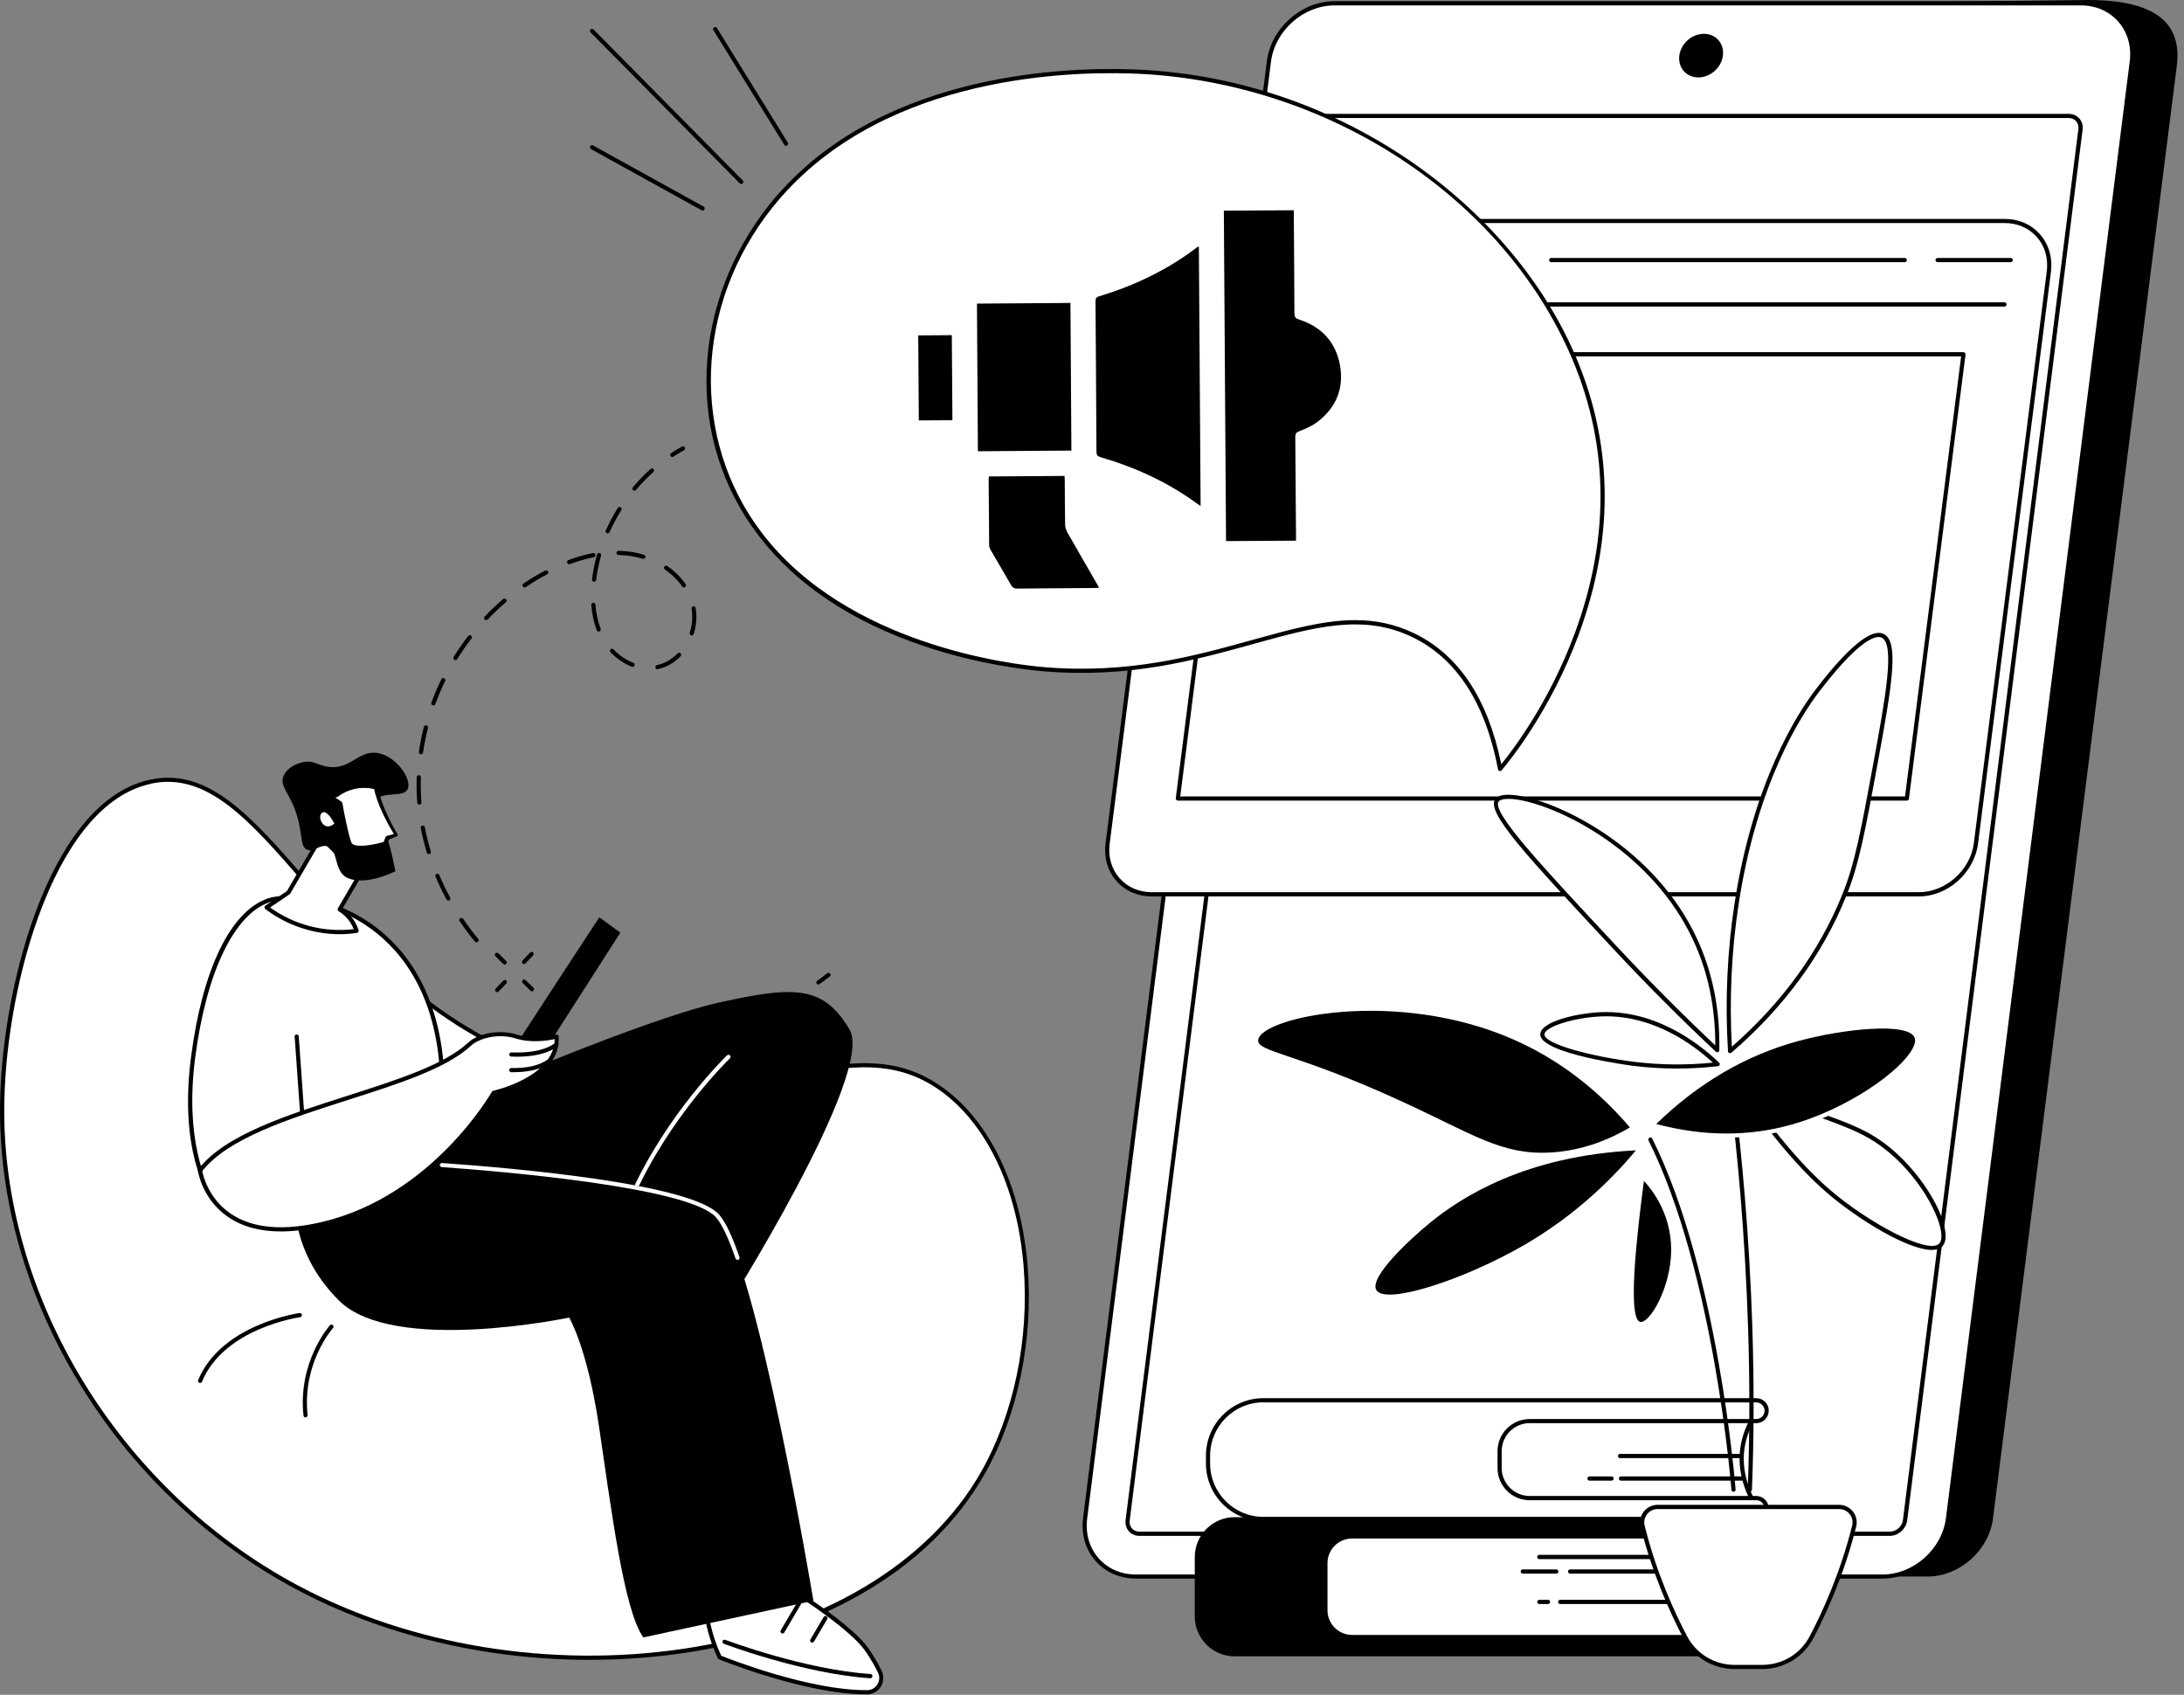 <svg width="299" height="232" viewBox="0 0 299 232" fill="none" xmlns="http://www.w3.org/2000/svg">
<rect x="0" y="0" width="299" height="232" fill="#808080" stroke="none"/>
<path d="M263.87 215.81H161.68C157.28 215.81 154.16 212.25 154.71 207.86L179.87 9.08C180.43 4.69 184.45 1.13 188.85 1.13L285.91 0C297.05 0 298.56 4.69 298.01 9.08L272.85 207.86C272.29 212.25 268.27 215.81 263.87 215.81Z" fill="black"/>
<path d="M257.72 215.81H155.53C151.13 215.81 148.01 212.24 148.56 207.84L173.72 8.43C174.28 4.03 178.3 0.46 182.7 0.46H284.89C289.29 0.46 292.41 4.03 291.86 8.43L266.7 207.84C266.14 212.24 262.12 215.81 257.72 215.81Z" fill="white"/>
<path d="M257.72 216.09H155.53C153.33 216.09 151.36 215.23 149.99 213.68C148.6 212.11 148 210.02 148.28 207.79L173.44 8.38C174.01 3.85 178.17 0.16 182.7 0.16H284.89C287.09 0.16 289.06 1.02 290.43 2.57C291.82 4.14 292.42 6.23 292.14 8.45L266.98 207.86C266.41 212.4 262.25 216.09 257.72 216.09ZM182.7 0.74C178.44 0.74 174.54 4.2 174 8.46L148.84 207.87C148.58 209.93 149.14 211.86 150.41 213.31C151.67 214.74 153.48 215.53 155.52 215.53H257.71C261.97 215.53 265.87 212.07 266.41 207.81L291.57 8.4C291.83 6.34 291.27 4.41 290 2.96C288.74 1.53 286.93 0.74 284.89 0.74H182.7Z" fill="black"/>
<path d="M258.73 210.24H155.99C155.42 210.24 154.91 210.02 154.55 209.61C154.19 209.2 154.03 208.66 154.1 208.08L178.13 17.68C178.28 16.53 179.33 15.59 180.49 15.59H283.23C283.8 15.59 284.31 15.81 284.67 16.22C285.03 16.63 285.19 17.17 285.12 17.75L261.1 208.15C260.94 209.3 259.88 210.24 258.73 210.24ZM180.48 16.15C179.6 16.15 178.8 16.86 178.69 17.74L154.66 208.14C154.61 208.55 154.72 208.94 154.97 209.22C155.22 209.5 155.58 209.66 155.98 209.66H258.73C259.61 209.66 260.41 208.95 260.52 208.07L284.54 17.67C284.59 17.26 284.48 16.87 284.23 16.59C283.98 16.31 283.62 16.15 283.22 16.15H180.48Z" fill="black"/>
<path d="M234.808 9.655C236.088 8.453 236.268 6.564 235.209 5.437C234.151 4.309 232.255 4.37 230.974 5.572C229.694 6.774 229.514 8.663 230.573 9.79C231.631 10.918 233.527 10.857 234.808 9.655Z" fill="black"/>
<path d="M274.45 30.25H169.43C165.6 30.25 162.1 33.37 161.61 37.22L151.63 115.46C151.14 119.31 153.84 122.43 157.67 122.43H262.69C266.52 122.43 270.02 119.31 270.51 115.46L280.49 37.22C280.98 33.36 278.28 30.25 274.45 30.25Z" fill="white"/>
<path d="M262.7 122.71H157.68C155.76 122.71 154.05 121.96 152.86 120.61C151.64 119.23 151.11 117.39 151.36 115.43L161.34 37.19C161.85 33.21 165.48 29.97 169.44 29.97H274.46C276.38 29.97 278.09 30.72 279.28 32.07C280.5 33.45 281.03 35.29 280.78 37.25L270.8 115.49C270.29 119.47 266.66 122.71 262.7 122.71ZM169.43 30.53C165.75 30.53 162.37 33.54 161.9 37.25L151.92 115.49C151.69 117.29 152.17 118.97 153.28 120.22C154.36 121.45 155.93 122.13 157.68 122.13H262.7C266.38 122.13 269.76 119.12 270.23 115.41L280.21 37.17C280.44 35.37 279.96 33.69 278.85 32.44C277.77 31.21 276.2 30.53 274.45 30.53H169.43Z" fill="black"/>
<path d="M274.42 41.96H166.55C166.39 41.96 166.26 41.83 166.26 41.67C166.26 41.51 166.39 41.38 166.55 41.38H274.42C274.58 41.38 274.71 41.51 274.71 41.67C274.7 41.84 274.57 41.96 274.42 41.96Z" fill="black"/>
<path d="M174.16 35.6C174.03 36.59 173.14 37.39 172.16 37.39C171.18 37.39 170.49 36.59 170.61 35.6C170.74 34.61 171.63 33.81 172.61 33.81C173.59 33.81 174.29 34.62 174.16 35.6Z" fill="white"/>
<path d="M181.27 35.6C181.14 36.59 180.25 37.39 179.27 37.39C178.29 37.39 177.6 36.59 177.72 35.6C177.85 34.61 178.74 33.81 179.72 33.81C180.7 33.81 181.4 34.62 181.27 35.6Z" fill="white"/>
<path d="M188.38 35.6C188.25 36.59 187.36 37.39 186.38 37.39C185.4 37.39 184.71 36.59 184.83 35.6C184.96 34.61 185.85 33.81 186.83 33.81C187.81 33.81 188.5 34.62 188.38 35.6Z" fill="white"/>
<path d="M275.28 35.89H265.27C265.11 35.89 264.98 35.76 264.98 35.6C264.98 35.44 265.11 35.31 265.27 35.31H275.28C275.44 35.31 275.57 35.44 275.57 35.6C275.56 35.76 275.44 35.89 275.28 35.89Z" fill="black"/>
<path d="M260.77 35.89H212.37C212.21 35.89 212.08 35.76 212.08 35.6C212.08 35.44 212.21 35.31 212.37 35.31H260.77C260.93 35.31 261.06 35.44 261.06 35.6C261.05 35.76 260.93 35.89 260.77 35.89Z" fill="black"/>
<path d="M201.47 35.89H192.65C192.49 35.89 192.36 35.76 192.36 35.6C192.36 35.44 192.49 35.31 192.65 35.31H201.47C201.63 35.31 201.76 35.44 201.76 35.6C201.75 35.76 201.62 35.89 201.47 35.89Z" fill="black"/>
<path d="M261.06 109.3H161.26L169.01 48.49H268.82L261.06 109.3Z" fill="white"/>
<path d="M261.06 109.59H161.25C161.17 109.59 161.09 109.55 161.04 109.49C160.99 109.43 160.96 109.35 160.97 109.27L168.72 48.46C168.74 48.32 168.86 48.21 169 48.21H268.81C268.89 48.21 268.97 48.25 269.02 48.31C269.07 48.37 269.1 48.45 269.09 48.53L261.34 109.34C261.33 109.48 261.21 109.59 261.06 109.59ZM161.58 109.02H260.81L268.49 48.78H169.26L161.58 109.02Z" fill="black"/>
<path d="M20.6 107.01C7.11 109.9 0.58 134.81 0.3 150.93C-0.18 178.37 16.99 204.66 40.69 217.3C72.18 234.09 119.12 228.87 134.58 201.59C143.81 185.31 142.54 159.9 129.71 149.7C116.84 139.47 103.63 153.48 79.04 147.21C45.05 138.53 37.46 103.39 20.6 107.01Z" fill="white"/>
<path d="M80.69 227.21C66.51 227.21 52.39 223.87 40.55 217.55C15.83 204.38 -0.46 177.6 0.01 150.93C0.17 141.99 2.12 131.89 5.23 123.91C7.93 116.99 12.77 108.4 20.53 106.73C28.54 105.01 34.44 111.79 41.91 120.37C50.42 130.15 61.01 142.31 79.1 146.93C90.85 149.93 99.84 148.3 107.76 146.86C116.32 145.31 123.09 144.08 129.87 149.48C135.92 154.29 139.86 162.99 140.69 173.35C141.49 183.4 139.35 193.74 134.82 201.74C131.06 208.37 125.39 213.9 117.95 218.18C111.07 222.14 102.68 224.94 93.68 226.27C89.39 226.9 85.04 227.21 80.69 227.21ZM20.6 107.01L20.66 107.29C13.14 108.9 8.41 117.33 5.77 124.11C2.68 132.03 0.75 142.06 0.59 150.94C0.12 177.4 16.29 203.97 40.83 217.05C56.19 225.24 75.43 228.39 93.61 225.69C112.34 222.91 127.19 214.07 134.34 201.44C138.81 193.54 140.93 183.31 140.14 173.38C139.33 163.18 135.47 154.63 129.54 149.91C122.96 144.67 116.3 145.88 107.89 147.41C99.91 148.86 90.86 150.5 78.98 147.47C60.72 142.81 50.06 130.57 41.5 120.73C34.15 112.29 28.35 105.63 20.67 107.27L20.6 107.01Z" fill="black"/>
<path d="M98.52 226.87C98.52 226.87 110.31 231.72 118.72 231.64C120.14 231.63 121.06 230.14 120.46 228.86C120.11 228.12 119.59 227.18 118.81 226.01C115.89 221.63 103.4 214.52 103.4 214.52L101.39 215.39C100.68 215.7 100.4 216.55 100.77 217.22L101.28 218.13H97.93C97.17 218.13 96.56 218.77 96.6 219.53C96.68 221.07 97.06 223.76 98.52 226.87Z" fill="white"/>
<path d="M118.54 231.93C110.19 231.93 98.54 227.18 98.42 227.13C98.35 227.1 98.3 227.05 98.27 226.99C96.82 223.91 96.41 221.24 96.32 219.54C96.3 219.09 96.45 218.67 96.76 218.35C97.07 218.02 97.49 217.85 97.94 217.85H100.8L100.53 217.37C100.31 216.98 100.27 216.51 100.41 216.09C100.55 215.67 100.87 215.32 101.28 215.14L103.29 214.27C103.37 214.23 103.47 214.24 103.54 214.28C104.05 214.57 116.13 221.47 119.05 225.86C119.77 226.94 120.33 227.91 120.72 228.75C121.04 229.45 120.99 230.25 120.58 230.9C120.17 231.54 119.48 231.93 118.72 231.94C118.66 231.93 118.6 231.93 118.54 231.93ZM98.74 226.65C99.91 227.12 110.72 231.36 118.54 231.36C118.6 231.36 118.66 231.36 118.73 231.36C119.3 231.36 119.8 231.07 120.11 230.59C120.42 230.1 120.46 229.5 120.21 228.98C119.83 228.16 119.28 227.22 118.58 226.17C115.89 222.13 104.69 215.6 103.39 214.84L101.51 215.66C101.24 215.78 101.04 215.99 100.95 216.27C100.86 216.55 100.88 216.84 101.03 217.09L101.54 218C101.59 218.09 101.59 218.2 101.54 218.28C101.49 218.37 101.39 218.42 101.29 218.42H97.94C97.65 218.42 97.38 218.54 97.18 218.75C96.98 218.96 96.88 219.23 96.9 219.52C96.97 221.14 97.36 223.7 98.74 226.65Z" fill="black"/>
<path d="M119.15 229.73C119.14 229.73 119.14 229.73 119.13 229.73C109.98 229.12 99.19 225.05 99.09 225.01C98.94 224.95 98.87 224.79 98.92 224.64C98.98 224.49 99.14 224.42 99.29 224.47C99.4 224.51 110.1 228.55 119.17 229.15C119.33 229.16 119.45 229.3 119.44 229.45C119.42 229.62 119.3 229.73 119.15 229.73Z" fill="black"/>
<path d="M111.19 224.85C111.14 224.85 111.09 224.84 111.05 224.81C110.91 224.73 110.87 224.55 110.95 224.42L112.76 221.35C112.84 221.21 113.01 221.17 113.15 221.25C113.29 221.33 113.33 221.51 113.25 221.64L111.44 224.71C111.38 224.8 111.28 224.85 111.19 224.85Z" fill="black"/>
<path d="M107.13 223.6C107.08 223.6 107.03 223.59 106.99 223.56C106.85 223.48 106.81 223.3 106.89 223.17L109.16 219.31C109.24 219.17 109.41 219.13 109.55 219.21C109.69 219.29 109.73 219.47 109.65 219.6L107.38 223.46C107.32 223.55 107.23 223.6 107.13 223.6Z" fill="black"/>
<path d="M61.58 151.17C61.94 150.79 87.72 139.65 98.25 137.28C108.79 134.91 112.71 134.89 116.3 140.91C119.89 146.93 99.03 179.79 99.03 179.79L54.66 168.23L61.58 151.17Z" fill="black"/>
<path d="M86.55 163.95C86.51 163.95 86.47 163.94 86.43 163.92C86.29 163.86 86.22 163.69 86.29 163.54C91.25 152.46 99.45 144.55 99.53 144.47C99.64 144.36 99.82 144.36 99.93 144.48C100.04 144.59 100.04 144.77 99.92 144.88C99.84 144.96 91.72 152.8 86.81 163.77C86.76 163.88 86.66 163.95 86.55 163.95Z" fill="white"/>
<path d="M40.49 165.89C40.49 165.89 40.49 172.17 46.44 178.06C53.89 185.43 77.92 180.36 77.92 180.36C77.92 180.36 80.39 184.41 82 195.22C83.61 206.03 85.41 220.59 88.09 224.14L111.36 219.12C111.36 219.12 103.64 172.8 98.28 166.5C92.92 160.2 53.91 159.21 53.91 159.21L40.49 165.89Z" fill="black"/>
<path d="M100.97 172.46C100.85 172.46 100.74 172.39 100.7 172.27C99.73 169.48 98.84 167.59 98.06 166.68C94.48 162.48 68.39 160.32 60.48 159.76C60.32 159.75 60.2 159.61 60.22 159.46C60.23 159.3 60.37 159.19 60.52 159.2C70.73 159.92 94.88 162.06 98.5 166.32C99.34 167.3 100.23 169.19 101.24 172.09C101.29 172.24 101.21 172.4 101.06 172.45C101.03 172.46 101 172.46 100.97 172.46Z" fill="white"/>
<path d="M70 144.11C70.12 143.74 82.05 125.57 82.05 125.57L84.93 127.67L74.03 144.67L70 144.11Z" fill="black"/>
<path d="M28.91 163.591C28.91 163.591 24.73 157.751 26.44 144.681C28.15 131.611 32.33 124.821 36.71 123.271C41.09 121.721 59.09 124.551 60.49 146.511L28.91 163.591Z" fill="white"/>
<path d="M28.91 163.87C28.82 163.87 28.73 163.83 28.68 163.75C28.51 163.51 24.46 157.67 26.16 144.64C27.72 132.69 31.54 124.8 36.62 123C38.97 122.17 44.96 122.58 50.33 126.12C54.69 129 60.04 134.86 60.79 146.49C60.8 146.6 60.74 146.71 60.64 146.76L29.05 163.83C29 163.86 28.96 163.87 28.91 163.87ZM39.34 123.2C38.29 123.2 37.42 123.33 36.81 123.54C32.01 125.24 28.24 133.16 26.73 144.72C25.23 156.16 28.32 162.06 29.01 163.21L60.2 146.35C59.43 135.08 54.24 129.39 50.01 126.6C46.22 124.1 42.14 123.2 39.34 123.2Z" fill="black"/>
<path d="M41.49 154.43C41.34 154.43 41.22 154.32 41.21 154.16L40.34 141.9C40.33 141.74 40.45 141.61 40.6 141.6C40.75 141.59 40.89 141.71 40.9 141.86L41.77 154.12C41.78 154.28 41.66 154.41 41.51 154.42C41.5 154.43 41.5 154.43 41.49 154.43Z" fill="black"/>
<path d="M27.39 160.221C27.39 160.221 28.91 171.201 44.25 167.521C59.59 163.851 67.59 149.581 67.59 149.581C67.59 149.581 76.52 147.671 76.22 141.871C76.22 141.871 73.23 142.671 70.69 141.871C68.15 141.071 65.39 141.891 64.34 142.881C57.08 149.701 33.91 151.741 27.39 160.221Z" fill="white"/>
<path d="M38.45 168.571C35.58 168.571 33.16 167.911 31.23 166.591C27.68 164.161 27.12 160.421 27.1 160.261C27.09 160.181 27.11 160.111 27.16 160.051C30.76 155.361 39.27 152.651 47.49 150.021C54.37 147.821 60.87 145.751 64.13 142.691C65.35 141.551 68.23 140.821 70.76 141.621C73.2 142.391 76.1 141.621 76.13 141.621C76.21 141.601 76.3 141.611 76.37 141.661C76.44 141.711 76.48 141.791 76.49 141.881C76.79 147.541 68.9 149.591 67.76 149.851C66.96 151.201 58.87 164.321 44.3 167.811C42.19 168.311 40.23 168.571 38.45 168.571ZM27.69 160.301C27.81 160.941 28.56 164.071 31.56 166.121C34.55 168.161 38.79 168.541 44.18 167.251C59.22 163.651 67.26 149.591 67.34 149.451C67.38 149.381 67.45 149.331 67.53 149.311C67.62 149.291 75.86 147.461 75.94 142.241C75.06 142.431 72.7 142.821 70.6 142.151C68.13 141.371 65.49 142.201 64.53 143.101C61.18 146.241 54.62 148.341 47.67 150.561C39.59 153.141 31.23 155.811 27.69 160.301Z" fill="black"/>
<path d="M70.76 144.65C70.51 144.65 70.26 144.64 69.99 144.63C69.83 144.62 69.71 144.49 69.72 144.33C69.73 144.17 69.86 144.05 70.02 144.06C74.49 144.24 75.96 142.78 75.98 142.77C76.09 142.66 76.27 142.66 76.38 142.76C76.49 142.87 76.5 143.05 76.39 143.16C76.31 143.23 74.88 144.65 70.76 144.65Z" fill="black"/>
<path d="M70.29 146.77C70.19 146.77 70.09 146.77 69.99 146.77C69.83 146.77 69.71 146.64 69.71 146.48C69.71 146.32 69.84 146.2 70 146.2C70 146.2 70 146.2 70.01 146.2C73.85 146.27 75.11 144.91 75.12 144.9C75.23 144.78 75.41 144.77 75.52 144.88C75.64 144.98 75.65 145.16 75.55 145.28C75.49 145.34 74.19 146.77 70.29 146.77Z" fill="black"/>
<path d="M43.94 114.57C43.84 114.76 39.49 122.19 39.49 122.19L36.49 124.21C37.6 125.05 39.55 126.32 42.28 127.04C45.07 127.78 47.44 127.63 48.82 127.44C48.7 127.06 48.5 126.57 48.15 126.05C47.6 125.24 46.94 124.75 46.51 124.49C47.4 122.95 48.3 121.42 49.19 119.88L43.94 114.57Z" fill="white"/>
<path d="M46.53 127.88C45.08 127.88 43.63 127.69 42.21 127.31C40.07 126.74 38.08 125.77 36.32 124.43C36.25 124.37 36.2 124.29 36.21 124.19C36.21 124.1 36.26 124.01 36.34 123.96L39.28 121.98C40.79 119.4 43.61 114.57 43.69 114.42C43.73 114.34 43.81 114.29 43.9 114.27C43.99 114.26 44.08 114.29 44.14 114.35L49.4 119.66C49.49 119.75 49.51 119.89 49.44 120L46.89 124.38C47.48 124.78 47.98 125.28 48.38 125.87C48.69 126.32 48.92 126.81 49.09 127.33C49.12 127.41 49.1 127.5 49.06 127.57C49.02 127.64 48.94 127.69 48.86 127.7C48.08 127.82 47.3 127.88 46.53 127.88ZM36.98 124.22C38.6 125.39 40.41 126.25 42.35 126.76C44.34 127.29 46.39 127.43 48.43 127.19C48.29 126.84 48.12 126.51 47.91 126.2C47.51 125.61 46.98 125.11 46.36 124.73C46.23 124.65 46.18 124.48 46.26 124.34L48.83 119.92L43.99 115.03C43.15 116.47 39.88 122.06 39.73 122.33C39.71 122.37 39.68 122.4 39.64 122.42L36.98 124.22Z" fill="black"/>
<path d="M51.59 103.06C49.02 102.73 47.92 105.44 44.87 104.96C43.47 104.74 42.92 104.06 41.56 104.31C40.66 104.48 39.25 105.09 38.8 106.27C38.23 107.78 39.84 108.58 40.77 112.04C41.42 114.47 41.12 115.9 42.05 116.31C42.99 116.73 43.8 115.49 44.86 115.87C46.24 116.36 45.78 118.76 47.08 119.86C47.97 120.62 50.25 121.07 54.13 119.27C53.97 118.57 53.73 117.12 53.34 115.81C52.13 111.7 50.76 110.69 51.35 109.69C52.26 108.16 55.22 109.29 55.81 108.02C56.45 106.7 54.23 103.41 51.59 103.06Z" fill="black"/>
<path d="M45.61 109.18L46.59 110C46.59 110 47.29 114.06 47.82 115.43C48.35 116.8 52.72 115.49 52.72 115.49L53.03 114.69L54.24 114.3C54.24 114.3 51.98 110.76 51.45 107.78C51.45 107.78 48.36 106.74 45.61 109.18Z" fill="white"/>
<path d="M45.9 109.18C46.23 109.38 46.51 109.55 46.78 109.78C46.83 109.83 46.87 109.89 46.88 109.95C47.03 110.83 47.2 111.71 47.39 112.58C47.58 113.45 47.77 114.33 48.04 115.15L48.09 115.3C48.11 115.35 48.12 115.36 48.14 115.4C48.18 115.45 48.22 115.51 48.29 115.55C48.42 115.64 48.61 115.7 48.81 115.73C49.21 115.79 49.64 115.78 50.07 115.74C50.93 115.65 51.81 115.46 52.65 115.22L52.47 115.39L52.78 114.59L52.79 114.57C52.82 114.49 52.89 114.44 52.96 114.42L54.19 114.11L54.08 114.41C53.44 113.39 52.87 112.35 52.36 111.26C51.86 110.17 51.42 109.04 51.18 107.84L51.37 108.06C50.92 107.93 50.4 107.86 49.91 107.86C49.41 107.85 48.91 107.91 48.43 108.03C47.95 108.15 47.47 108.32 47.04 108.56C46.81 108.67 46.61 108.81 46.4 108.95C46.28 109.03 46.25 109.07 46.17 109.1C46.09 109.12 46 109.14 45.9 109.18ZM45.33 109.19C45.43 109.06 45.54 108.92 45.68 108.79C45.81 108.66 45.97 108.53 46.07 108.47C46.3 108.32 46.52 108.16 46.77 108.04C47.25 107.77 47.77 107.59 48.3 107.46C48.83 107.33 49.38 107.27 49.92 107.28C50.47 107.29 51 107.35 51.55 107.51C51.65 107.54 51.72 107.62 51.74 107.71V107.73C51.94 108.86 52.33 109.98 52.8 111.06C53.27 112.13 53.81 113.19 54.42 114.2C54.48 114.3 54.45 114.42 54.35 114.48C54.34 114.49 54.33 114.49 54.32 114.49H54.31L53.13 114.96L53.31 114.79L53 115.59C52.97 115.67 52.9 115.73 52.82 115.76C51.94 116.01 51.05 116.2 50.13 116.3C49.67 116.34 49.2 116.36 48.72 116.29C48.48 116.25 48.22 116.18 47.98 116.02C47.86 115.95 47.75 115.83 47.66 115.7C47.63 115.63 47.58 115.55 47.56 115.5L47.5 115.33C47.21 114.45 47.03 113.57 46.83 112.69C46.65 111.81 46.48 110.93 46.32 110.04L46.42 110.21C46.03 109.9 45.65 109.53 45.33 109.19Z" fill="black"/>
<path d="M46.14 112.83C46.14 112.83 44.99 110.26 43.93 111.03C42.87 111.8 44.21 114.6 46.14 112.83Z" fill="white"/>
<path d="M44.91 113.69C44.72 113.69 44.56 113.65 44.42 113.61C43.84 113.4 43.38 112.8 43.28 112.12C43.2 111.57 43.38 111.08 43.75 110.8C44.01 110.61 44.3 110.56 44.59 110.64C45.55 110.89 46.3 112.53 46.39 112.72C46.44 112.83 46.41 112.96 46.32 113.05C45.78 113.54 45.3 113.69 44.91 113.69ZM44.34 111.17C44.25 111.17 44.18 111.2 44.09 111.26C43.8 111.47 43.82 111.87 43.85 112.03C43.92 112.5 44.23 112.93 44.61 113.07C44.96 113.2 45.36 113.09 45.78 112.75C45.48 112.14 44.92 111.31 44.45 111.18C44.41 111.18 44.38 111.17 44.34 111.17Z" fill="black"/>
<path d="M27.39 189.31C27.35 189.31 27.32 189.3 27.28 189.29C27.13 189.23 27.07 189.06 27.13 188.92C30.31 181.24 40.92 179.75 41.02 179.74C41.18 179.72 41.32 179.83 41.34 179.99C41.36 180.15 41.25 180.29 41.09 180.31C40.99 180.32 30.7 181.77 27.65 189.14C27.61 189.24 27.5 189.31 27.39 189.31Z" fill="black"/>
<path d="M41.83 194.03C41.69 194.03 41.56 193.92 41.55 193.77C40.76 186.36 45.13 181.46 45.17 181.41C45.28 181.29 45.46 181.28 45.57 181.39C45.69 181.5 45.7 181.68 45.59 181.79C45.55 181.84 41.35 186.55 42.11 193.7C42.13 193.86 42.01 194 41.86 194.01C41.85 194.03 41.84 194.03 41.83 194.03Z" fill="black"/>
<path d="M205.37 105.26C207.24 103.06 228.24 77.32 215.05 47.97C205.79 27.36 182.23 10.67 154.87 9.77C150.26 9.62 121.15 8.66 105.53 28.21C95.01 41.37 93.86 59.76 104.08 73.14C116.23 89.04 139.43 91.31 142.88 91.6C166.98 93.64 180.27 80.64 193.41 86.92C201.46 90.76 204.23 99.33 205.37 105.26Z" fill="white"/>
<path d="M205.37 105.55C205.35 105.55 205.32 105.55 205.3 105.54C205.19 105.51 205.11 105.43 205.09 105.32C203.35 96.19 199.38 90.09 193.29 87.18C186.6 83.99 179.97 85.83 171.56 88.16C163.6 90.37 154.57 92.88 142.86 91.89C140.42 91.68 133.96 90.94 126.66 88.5C116.68 85.16 109.01 80.06 103.86 73.32C98.86 66.78 96.4 58.92 96.75 50.59C97.08 42.55 100.12 34.54 105.31 28.04C119.49 10.3 144.7 9.16 154.88 9.49C168.03 9.92 180.83 13.99 191.9 21.25C202.36 28.11 210.68 37.56 215.31 47.86C220.86 60.21 221.14 73.34 216.12 86.9C212.31 97.21 206.67 104.16 205.58 105.45C205.53 105.51 205.45 105.55 205.37 105.55ZM185.53 84.89C188.25 84.89 190.88 85.39 193.54 86.66C199.66 89.58 203.7 95.62 205.53 104.62C207.19 102.58 212.14 96.03 215.59 86.7C220.55 73.29 220.28 60.3 214.79 48.09C204.95 26.2 180.87 10.91 154.86 10.06C144.77 9.73 119.77 10.85 105.76 28.39C95.07 41.76 94.48 60.1 104.32 72.97C116.05 88.32 138.53 90.95 142.91 91.32C154.52 92.3 163.5 89.81 171.41 87.61C176.64 86.16 181.2 84.89 185.53 84.89Z" fill="black"/>
<path d="M239.77 205.07C238.08 201.59 237.92 198.08 239.77 194.54L238.44 192.95L202.09 194.15L203.34 205.7L238.53 206.11L239.77 205.07Z" fill="white"/>
<path d="M238.53 206.38C238.52 206.38 238.52 206.38 238.53 206.38L203.34 205.97C203.2 205.97 203.08 205.86 203.06 205.72L201.81 194.17C201.8 194.09 201.83 194.01 201.88 193.95C201.93 193.89 202.01 193.85 202.09 193.85L238.44 192.65C238.53 192.65 238.61 192.69 238.67 192.75L240 194.34C240.07 194.43 240.09 194.55 240.03 194.66C238.29 197.99 238.29 201.35 240.03 204.93C240.09 205.05 240.06 205.19 239.96 205.27L238.72 206.3C238.66 206.36 238.59 206.38 238.53 206.38ZM203.59 205.4L238.42 205.8L239.41 204.98C237.73 201.4 237.74 197.9 239.42 194.57L238.3 193.23L202.4 194.41L203.59 205.4Z" fill="black"/>
<path d="M172.97 191.67H220.88H240.44C241.23 191.67 241.87 192.31 241.87 193.1C241.87 193.89 241.23 194.53 240.44 194.53H209.42C207.15 194.53 205.31 196.37 205.31 198.64V200.95C205.31 203.22 207.15 205.06 209.42 205.06H240.44C241.23 205.06 241.87 205.7 241.87 206.49C241.87 207.28 241.23 207.92 240.44 207.92H172.97C168.78 207.92 165.39 204.52 165.39 200.34V199.26C165.39 195.07 168.78 191.67 172.97 191.67Z" fill="white"/>
<path d="M240.44 208.21H172.97C168.63 208.21 165.1 204.68 165.1 200.34V199.26C165.1 194.92 168.63 191.39 172.97 191.39H240.44C241.38 191.39 242.15 192.16 242.15 193.1C242.15 194.04 241.38 194.81 240.44 194.81H209.42C207.31 194.81 205.59 196.53 205.59 198.64V200.95C205.59 203.06 207.31 204.78 209.42 204.78H240.44C241.38 204.78 242.15 205.55 242.15 206.49C242.15 207.44 241.39 208.21 240.44 208.21ZM172.97 191.96C168.95 191.96 165.67 195.23 165.67 199.26V200.34C165.67 204.36 168.94 207.64 172.97 207.64H240.44C241.07 207.64 241.58 207.13 241.58 206.5C241.58 205.87 241.07 205.36 240.44 205.36H209.42C206.99 205.36 205.02 203.39 205.02 200.96V198.65C205.02 196.22 206.99 194.25 209.42 194.25H240.44C241.07 194.25 241.58 193.74 241.58 193.11C241.58 192.48 241.07 191.97 240.44 191.97H172.97V191.96Z" fill="black"/>
<path d="M238.43 199.6H221.79C221.63 199.6 221.5 199.47 221.5 199.31C221.5 199.15 221.63 199.02 221.79 199.02H238.43C238.59 199.02 238.72 199.15 238.72 199.31C238.72 199.47 238.59 199.6 238.43 199.6Z" fill="black"/>
<path d="M220.63 202.68H217.61C217.45 202.68 217.32 202.55 217.32 202.39C217.32 202.23 217.45 202.1 217.61 202.1H220.63C220.79 202.1 220.92 202.23 220.92 202.39C220.92 202.55 220.79 202.68 220.63 202.68Z" fill="black"/>
<path d="M238.56 202.68H221.92C221.76 202.68 221.63 202.55 221.63 202.39C221.63 202.23 221.76 202.1 221.92 202.1H238.56C238.72 202.1 238.85 202.23 238.85 202.39C238.85 202.55 238.72 202.68 238.56 202.68Z" fill="black"/>
<path d="M238.72 224.52H177.78V209.59H238.72C236.92 214.63 236.87 219.61 238.72 224.52Z" fill="white"/>
<path d="M238.72 224.81H177.78C177.62 224.81 177.49 224.68 177.49 224.52V209.59C177.49 209.43 177.62 209.3 177.78 209.3H238.72C238.81 209.3 238.9 209.35 238.95 209.42C239 209.49 239.02 209.59 238.99 209.68C237.2 214.7 237.2 219.66 238.99 224.41C239.02 224.5 239.01 224.6 238.96 224.67C238.9 224.76 238.81 224.81 238.72 224.81ZM178.06 224.24H238.31C236.66 219.59 236.66 214.77 238.32 209.88H178.06V224.24Z" fill="black"/>
<path d="M185.11 210.33H239.14C239.79 210.33 240.32 209.8 240.32 209.15C240.32 208.5 239.79 207.97 239.14 207.97H169.03C166.17 207.97 163.86 210.28 163.86 213.14V221.27C163.86 224.13 166.17 226.44 169.03 226.44H239.14C239.79 226.44 240.32 225.91 240.32 225.26C240.32 224.61 239.79 224.08 239.14 224.08H185.11C183.09 224.08 181.46 222.44 181.46 220.43V213.97C181.46 211.96 183.09 210.33 185.11 210.33Z" fill="black"/>
<path d="M239.14 226.73H169.03C166.02 226.73 163.57 224.28 163.57 221.27V213.14C163.57 210.13 166.02 207.68 169.03 207.68H239.14C239.95 207.68 240.6 208.34 240.6 209.14C240.6 209.95 239.94 210.6 239.14 210.6H185.11C183.25 210.6 181.74 212.11 181.74 213.97V220.43C181.74 222.29 183.25 223.8 185.11 223.8H239.14C239.95 223.8 240.6 224.46 240.6 225.26C240.6 226.07 239.94 226.73 239.14 226.73ZM169.03 208.26C166.34 208.26 164.15 210.45 164.15 213.14V221.27C164.15 223.96 166.34 226.15 169.03 226.15H239.14C239.63 226.15 240.03 225.75 240.03 225.26C240.03 224.77 239.63 224.37 239.14 224.37H185.11C182.94 224.37 181.17 222.6 181.17 220.43V213.97C181.17 211.8 182.94 210.03 185.11 210.03H239.14C239.63 210.03 240.03 209.63 240.03 209.14C240.03 208.65 239.63 208.25 239.14 208.25H169.03V208.26Z" fill="black"/>
<path d="M237.64 213.42H228.64C228.48 213.42 228.35 213.29 228.35 213.13C228.35 212.97 228.48 212.84 228.64 212.84H237.64C237.8 212.84 237.93 212.97 237.93 213.13C237.93 213.29 237.8 213.42 237.64 213.42Z" fill="black"/>
<path d="M227.1 213.42H210.74C210.58 213.42 210.45 213.29 210.45 213.13C210.45 212.97 210.58 212.84 210.74 212.84H227.1C227.26 212.84 227.39 212.97 227.39 213.13C227.39 213.29 227.25 213.42 227.1 213.42Z" fill="black"/>
<path d="M237.45 215.41H214.96C214.8 215.41 214.67 215.28 214.67 215.12C214.67 214.96 214.8 214.83 214.96 214.83H237.45C237.61 214.83 237.74 214.96 237.74 215.12C237.73 215.29 237.61 215.41 237.45 215.41Z" fill="black"/>
<path d="M213.06 215.41H208.48C208.32 215.41 208.19 215.28 208.19 215.12C208.19 214.96 208.32 214.83 208.48 214.83H213.06C213.22 214.83 213.35 214.96 213.35 215.12C213.34 215.29 213.22 215.41 213.06 215.41Z" fill="black"/>
<path d="M237.45 219.57H213.6C213.44 219.57 213.31 219.44 213.31 219.28C213.31 219.12 213.44 218.99 213.6 218.99H237.45C237.61 218.99 237.74 219.12 237.74 219.28C237.73 219.45 237.61 219.57 237.45 219.57Z" fill="black"/>
<path d="M211.93 219.57H210.74C210.58 219.57 210.45 219.44 210.45 219.28C210.45 219.12 210.58 218.99 210.74 218.99H211.93C212.09 218.99 212.22 219.12 212.22 219.28C212.21 219.45 212.08 219.57 211.93 219.57Z" fill="black"/>
<path d="M251.79 206.28H226.95C225.58 206.28 224.56 207.57 224.89 208.9C226.5 215.36 228.92 220.7 230.72 224.11C232.04 226.61 234.63 228.18 237.46 228.18H241.27C244.1 228.18 246.69 226.61 248.01 224.11C249.81 220.7 252.23 215.37 253.84 208.9C254.18 207.57 253.16 206.28 251.79 206.28Z" fill="white"/>
<path d="M241.27 228.47H237.46C234.52 228.47 231.84 226.85 230.46 224.24C228.69 220.87 226.23 215.49 224.6 208.97C224.42 208.25 224.58 207.51 225.04 206.92C225.5 206.33 226.19 205.99 226.94 205.99H251.78C252.53 205.99 253.22 206.33 253.68 206.92C254.14 207.5 254.3 208.25 254.12 208.97C252.49 215.49 250.04 220.87 248.26 224.24C246.89 226.85 244.21 228.47 241.27 228.47ZM226.94 206.57C226.37 206.57 225.84 206.83 225.49 207.28C225.14 207.73 225.02 208.29 225.16 208.84C226.77 215.31 229.21 220.64 230.97 223.98C232.24 226.4 234.73 227.9 237.46 227.9H241.27C244 227.9 246.49 226.4 247.76 223.98C249.52 220.64 251.95 215.31 253.57 208.84C253.71 208.29 253.58 207.73 253.24 207.28C252.89 206.83 252.36 206.57 251.79 206.57H226.94Z" fill="black"/>
<path d="M235.1 143.75C235.18 139.52 234.64 132.97 230.96 126.44C223.31 112.84 206.6 107.35 204.95 109.54C203.75 111.13 209.85 117.66 221.08 129.7C226.75 135.76 231.68 140.54 235.1 143.75Z" fill="white"/>
<path d="M235.1 144.04C235.03 144.04 234.96 144.01 234.9 143.96C230.11 139.47 225.39 134.74 220.87 129.89C208.86 117.02 203.38 111.15 204.72 109.37C205.06 108.92 205.81 108.73 206.96 108.81C212.02 109.15 224.73 114.79 231.21 126.31C234.1 131.45 235.51 137.32 235.38 143.77C235.38 143.88 235.31 143.98 235.21 144.03C235.18 144.03 235.14 144.04 235.1 144.04ZM206.49 109.36C205.56 109.36 205.27 109.6 205.18 109.71C204.13 111.11 210.95 118.42 221.29 129.49C225.66 134.17 230.21 138.75 234.83 143.1C234.85 137.01 233.47 131.46 230.72 126.58C224.35 115.25 211.88 109.7 206.93 109.37C206.77 109.36 206.62 109.36 206.49 109.36Z" fill="black"/>
<path d="M236.85 143.88C236.33 135.37 237.02 128.44 237.75 123.7C240.5 105.76 247.26 96.57 248.79 94.57C249.91 93.1 255.39 85.92 257.74 87.02C259.77 87.97 258.59 94.61 256.77 104.48C255.08 113.64 254.24 118.22 252.5 122.53C250.56 127.33 246.32 135.73 236.85 143.88Z" fill="white"/>
<path d="M236.85 144.17C236.81 144.17 236.77 144.16 236.74 144.15C236.64 144.11 236.57 144.01 236.57 143.9C236.15 137.08 236.46 130.27 237.47 123.66C240.02 107.04 246.07 97.66 248.56 94.4C251.63 90.37 255.74 85.78 257.86 86.77C260.03 87.78 259.07 93.56 257.05 104.55C255.36 113.72 254.52 118.32 252.76 122.65C249.51 130.71 244.22 137.92 237.04 144.1C236.98 144.14 236.92 144.17 236.85 144.17ZM257.2 87.2C256.22 87.2 253.94 88.29 249.01 94.74C246.55 97.97 240.55 107.25 238.03 123.74C237.05 130.12 236.74 136.69 237.1 143.28C243.99 137.25 249.07 130.24 252.23 122.43C253.96 118.15 254.8 113.57 256.48 104.45C258.09 95.7 259.48 88.16 257.61 87.29C257.51 87.24 257.38 87.2 257.2 87.2Z" fill="black"/>
<path d="M235.16 145.67C232.9 143.51 227.09 138.58 219.31 138.84C215.7 138.96 211.19 140.22 211.16 141.58C211.12 143.38 219.02 145.06 223.78 145.64C228.5 146.2 232.47 145.97 235.16 145.67Z" fill="white"/>
<path d="M229.61 146.27C227.65 146.27 225.68 146.15 223.74 145.92C223.61 145.9 210.81 144.28 210.87 141.57C210.91 139.88 215.8 138.67 219.3 138.55C226.72 138.3 232.54 142.77 235.35 145.46C235.43 145.54 235.46 145.65 235.42 145.76C235.38 145.86 235.29 145.94 235.18 145.95C233.33 146.16 231.47 146.27 229.61 146.27ZM219.9 139.12C219.71 139.12 219.52 139.12 219.32 139.13C215.59 139.26 211.47 140.54 211.44 141.59C211.41 142.92 217.93 144.64 223.8 145.36C227.33 145.79 230.93 145.82 234.5 145.46C231.7 142.88 226.46 139.12 219.9 139.12Z" fill="black"/>
<path d="M238.91 149.51C239.95 151.14 241.42 153.31 243.37 155.72C244.31 156.89 247.11 160.31 250.36 163.09C255.42 167.43 263.94 172.25 265.69 170.41C267.38 168.64 263.31 160.25 256.82 156.03C254.68 154.64 252.47 153.83 248.61 152.42C244.68 150.98 241.3 150.08 238.91 149.51Z" fill="white"/>
<path d="M264.47 171.1C261.23 171.1 254.44 166.98 250.17 163.32C247.96 161.42 245.59 158.93 243.15 155.91C241.54 153.92 240.03 151.83 238.67 149.67C238.61 149.57 238.61 149.45 238.68 149.35C238.75 149.26 238.87 149.21 238.98 149.24C242.26 150.01 245.53 150.99 248.72 152.16C252.52 153.55 254.82 154.39 256.98 155.8C261.99 159.05 265.93 165.18 266.33 168.64C266.44 169.54 266.29 170.21 265.9 170.62C265.58 170.94 265.09 171.1 264.47 171.1ZM239.54 149.96C240.79 151.89 242.16 153.76 243.6 155.55C246.02 158.54 248.36 161.01 250.55 162.89C255.82 167.41 264.01 171.78 265.49 170.23C265.75 169.96 265.85 169.43 265.76 168.72C265.42 165.84 261.99 159.76 256.66 156.3C254.55 154.93 252.4 154.14 248.51 152.71C245.58 151.61 242.56 150.7 239.54 149.96Z" fill="black"/>
<path d="M239.55 204.2H239.54C239.38 204.19 239.26 204.06 239.27 203.9C240.47 173.49 236.44 146.76 236.4 146.5C236.38 146.34 236.48 146.2 236.64 146.17C236.79 146.15 236.94 146.25 236.97 146.41C237.01 146.68 241.06 173.46 239.85 203.92C239.83 204.08 239.7 204.2 239.55 204.2Z" fill="black"/>
<path d="M237.32 204.2C237.17 204.2 237.05 204.09 237.04 203.94C237.02 203.64 234.7 174.15 225.69 156.11C225.62 155.97 225.68 155.8 225.82 155.73C225.96 155.66 226.13 155.72 226.2 155.86C235.26 174 237.59 203.6 237.61 203.9C237.62 204.06 237.5 204.19 237.35 204.21C237.33 204.2 237.32 204.2 237.32 204.2Z" fill="black"/>
<path d="M225.06 161.65C225.74 162.38 228.81 165.8 228.79 171.09C228.78 176.3 225.78 181.25 224.55 180.95C223.51 180.7 223.09 176.58 225.06 161.65Z" fill="black"/>
<path d="M223.97 157.47C220.84 161.21 215.85 166.28 208.58 170.48C200.54 175.12 189.69 178.71 188.43 176.59C187.4 174.86 193 169.64 195.85 167.32C200.04 163.91 208.82 158.2 223.97 157.47Z" fill="black"/>
<path d="M223.14 154.33C220.06 150.71 214.93 145.72 207.33 142.35C191.14 135.18 172.55 139.27 172.25 142.37C172.09 144.03 177.33 144.06 191.95 150.79C201.68 155.27 205.56 158.1 212.15 157.77C216.88 157.53 220.67 155.79 223.14 154.33Z" fill="black"/>
<path d="M226.19 154C230.02 150.21 236.61 144.82 246.06 142.24C252 140.62 261.44 139.47 262.39 141.94C263.41 144.6 254.71 151.58 245.36 154.21C237.39 156.45 230.3 155.15 226.19 154Z" fill="black"/>
<path d="M236.37 155.73C233.02 155.73 229.59 155.24 226.12 154.27C226.02 154.24 225.95 154.17 225.92 154.07C225.89 153.97 225.92 153.87 226 153.8C231.89 147.96 238.62 143.98 246 141.97C250.74 140.68 261.52 138.85 262.67 141.85C262.86 142.35 262.78 142.98 262.41 143.7C260.74 147.02 253.37 152.27 245.45 154.49C242.49 155.32 239.46 155.73 236.37 155.73ZM226.75 153.86C233.16 155.57 239.4 155.6 245.29 153.94C252.84 151.82 260.28 146.65 261.89 143.44C262.18 142.87 262.26 142.4 262.12 142.05C261.29 139.87 252.25 140.85 246.14 142.52C239 144.46 232.48 148.28 226.75 153.86Z" fill="white"/>
<path d="M71.74 131.97C71.67 131.97 71.6 131.94 71.54 131.89C71.43 131.78 71.42 131.6 71.53 131.49L72.58 130.39C72.69 130.28 72.87 130.27 72.98 130.38C73.09 130.49 73.1 130.67 72.99 130.78L71.94 131.88C71.89 131.94 71.82 131.97 71.74 131.97Z" fill="black"/>
<path d="M68.07 135.81C68 135.81 67.93 135.78 67.87 135.73C67.76 135.62 67.75 135.44 67.86 135.33L68.91 134.23C69.02 134.12 69.2 134.11 69.31 134.22C69.42 134.33 69.43 134.51 69.32 134.62L68.27 135.72C68.22 135.78 68.14 135.81 68.07 135.81Z" fill="black"/>
<path d="M69.1 132.03C69.03 132.03 68.96 132 68.9 131.95L67.83 130.9C67.72 130.79 67.72 130.61 67.83 130.5C67.94 130.39 68.12 130.39 68.23 130.5L69.3 131.55C69.41 131.66 69.41 131.84 69.3 131.95C69.24 132 69.17 132.03 69.1 132.03Z" fill="black"/>
<path d="M72.83 135.7C72.76 135.7 72.69 135.67 72.63 135.62L71.56 134.57C71.45 134.46 71.45 134.28 71.56 134.17C71.67 134.06 71.85 134.06 71.96 134.17L73.03 135.21C73.14 135.32 73.14 135.5 73.03 135.61C72.98 135.67 72.91 135.7 72.83 135.7Z" fill="black"/>
<path d="M96.19 28.82C96.14 28.82 96.1 28.81 96.05 28.78L80.91 20.41C80.77 20.33 80.72 20.16 80.8 20.02C80.88 19.88 81.05 19.83 81.19 19.91L96.33 28.28C96.47 28.36 96.52 28.53 96.44 28.67C96.39 28.77 96.29 28.82 96.19 28.82Z" fill="black"/>
<path d="M101.49 25.19C101.42 25.19 101.34 25.16 101.29 25.11L80.85 4.43C80.74 4.32 80.74 4.14 80.85 4.03C80.96 3.92 81.14 3.92 81.25 4.03L101.69 24.7C101.8 24.81 101.8 24.99 101.69 25.1C101.64 25.16 101.57 25.19 101.49 25.19Z" fill="black"/>
<path d="M107.61 19.96C107.51 19.96 107.42 19.91 107.37 19.82L97.67 4.13C97.59 4 97.63 3.82 97.76 3.74C97.89 3.66 98.07 3.7 98.15 3.83L107.85 19.52C107.93 19.65 107.89 19.83 107.76 19.91C107.72 19.94 107.66 19.96 107.61 19.96Z" fill="black"/>
<path d="M112.04 134.77C111.95 134.77 111.86 134.73 111.81 134.65C111.72 134.52 111.75 134.34 111.88 134.25C112.34 133.93 112.8 133.58 113.24 133.23C113.36 133.13 113.54 133.15 113.64 133.28C113.74 133.4 113.72 133.58 113.59 133.68C113.14 134.03 112.67 134.38 112.2 134.71C112.16 134.75 112.1 134.77 112.04 134.77Z" fill="black"/>
<path d="M65.24 128.99C65.16 128.99 65.08 128.95 65.02 128.89C64.28 128 63.58 127.06 62.93 126.1C62.84 125.97 62.88 125.79 63.01 125.7C63.14 125.61 63.32 125.65 63.41 125.78C64.05 126.72 64.74 127.65 65.47 128.52C65.57 128.64 65.55 128.82 65.43 128.92C65.37 128.97 65.31 128.99 65.24 128.99ZM61.38 123.28C61.28 123.28 61.18 123.23 61.13 123.13C60.58 122.11 60.07 121.05 59.62 119.99C59.56 119.84 59.63 119.68 59.77 119.62C59.91 119.56 60.08 119.63 60.14 119.77C60.58 120.82 61.08 121.86 61.62 122.86C61.7 123 61.64 123.17 61.51 123.25C61.47 123.27 61.42 123.28 61.38 123.28ZM58.71 116.92C58.59 116.92 58.47 116.84 58.44 116.72C58.1 115.6 57.82 114.47 57.6 113.34C57.57 113.19 57.67 113.04 57.83 113.01C57.98 112.98 58.13 113.08 58.16 113.24C58.37 114.35 58.65 115.47 58.98 116.56C59.03 116.71 58.94 116.87 58.79 116.92C58.76 116.91 58.73 116.92 58.71 116.92ZM57.41 110.14C57.26 110.14 57.14 110.03 57.13 109.88C57.09 109.44 57.07 108.99 57.05 108.55C57.03 108.17 57.03 107.79 57.03 107.41C57.03 107.07 57.04 106.73 57.05 106.39C57.06 106.23 57.2 106.11 57.34 106.11C57.5 106.12 57.62 106.25 57.62 106.4C57.61 106.73 57.6 107.07 57.6 107.4C57.6 107.77 57.61 108.15 57.62 108.52C57.64 108.95 57.66 109.39 57.7 109.82C57.71 109.98 57.6 110.11 57.44 110.13C57.42 110.14 57.42 110.14 57.41 110.14ZM57.63 103.25C57.62 103.25 57.6 103.25 57.59 103.25C57.43 103.23 57.33 103.08 57.35 102.93C57.51 101.79 57.74 100.64 58.03 99.51C58.07 99.36 58.22 99.26 58.38 99.3C58.53 99.34 58.63 99.49 58.59 99.65C58.31 100.76 58.08 101.89 57.92 103.01C57.9 103.15 57.77 103.25 57.63 103.25ZM59.33 96.56C59.3 96.56 59.26 96.55 59.23 96.54C59.08 96.49 59.01 96.32 59.06 96.17C59.46 95.09 59.92 94.01 60.43 92.97C60.5 92.83 60.67 92.77 60.81 92.84C60.95 92.91 61.01 93.08 60.94 93.22C60.44 94.24 59.99 95.3 59.6 96.37C59.56 96.49 59.45 96.56 59.33 96.56ZM90.01 91.61C89.88 91.61 89.76 91.52 89.73 91.38C89.7 91.23 89.8 91.07 89.95 91.04C90.99 90.82 91.96 90.27 92.77 89.44C92.88 89.33 93.06 89.32 93.17 89.43C93.28 89.54 93.29 89.72 93.18 89.83C92.3 90.74 91.22 91.35 90.07 91.59C90.05 91.6 90.03 91.61 90.01 91.61ZM86.62 91.29C86.59 91.29 86.55 91.28 86.52 91.27C85.44 90.85 84.43 90.17 83.58 89.28C83.47 89.17 83.48 88.99 83.59 88.88C83.7 88.77 83.89 88.78 83.99 88.89C84.78 89.72 85.73 90.36 86.72 90.74C86.87 90.8 86.94 90.96 86.88 91.11C86.84 91.22 86.74 91.29 86.62 91.29ZM62.35 90.36C62.3 90.36 62.25 90.35 62.2 90.32C62.07 90.24 62.02 90.06 62.11 89.93C62.72 88.94 63.39 87.98 64.09 87.06C64.19 86.94 64.37 86.91 64.49 87.01C64.61 87.11 64.64 87.29 64.54 87.41C63.85 88.31 63.19 89.26 62.59 90.23C62.54 90.31 62.45 90.36 62.35 90.36ZM94.71 86.98C94.68 86.98 94.65 86.98 94.62 86.97C94.47 86.92 94.39 86.76 94.43 86.61C94.66 85.89 94.77 85.16 94.77 84.44C94.77 84.07 94.74 83.69 94.68 83.33C94.65 83.17 94.76 83.03 94.91 83C95.07 82.97 95.21 83.08 95.24 83.23C95.31 83.62 95.34 84.03 95.34 84.43C95.34 85.21 95.22 86 94.97 86.78C94.95 86.9 94.84 86.98 94.71 86.98ZM81.97 86.45C81.86 86.45 81.75 86.38 81.7 86.27C81.3 85.23 81.05 84.07 80.95 82.82C80.94 82.66 81.06 82.53 81.21 82.51C81.37 82.5 81.5 82.62 81.52 82.77C81.61 83.96 81.85 85.07 82.23 86.06C82.29 86.21 82.21 86.37 82.07 86.43C82.04 86.45 82 86.45 81.97 86.45ZM66.56 84.89C66.49 84.89 66.42 84.86 66.36 84.81C66.25 84.7 66.24 84.52 66.35 84.41C67.15 83.56 68 82.76 68.88 82.01C69 81.91 69.18 81.92 69.28 82.04C69.38 82.16 69.37 82.34 69.25 82.44C68.39 83.17 67.56 83.97 66.77 84.8C66.71 84.86 66.64 84.89 66.56 84.89ZM71.81 80.42C71.72 80.42 71.63 80.38 71.57 80.29C71.48 80.16 71.52 79.98 71.65 79.89C72.61 79.24 73.62 78.63 74.64 78.1C74.78 78.03 74.95 78.08 75.03 78.22C75.1 78.36 75.05 78.53 74.91 78.61C73.91 79.13 72.92 79.72 71.98 80.37C71.92 80.4 71.87 80.42 71.81 80.42ZM93.63 80.41C93.54 80.41 93.45 80.37 93.4 80.29C92.78 79.4 91.98 78.62 91.02 77.95C90.89 77.86 90.86 77.68 90.95 77.55C91.04 77.42 91.22 77.39 91.35 77.48C92.36 78.18 93.21 79.02 93.87 79.96C93.96 80.09 93.93 80.27 93.8 80.36C93.74 80.39 93.69 80.41 93.63 80.41ZM81.34 79.64C81.33 79.64 81.32 79.64 81.3 79.64C81.14 79.62 81.03 79.48 81.05 79.32C81.07 79.15 81.09 78.98 81.12 78.81C81.26 77.84 81.47 76.86 81.74 75.9C81.78 75.75 81.94 75.66 82.09 75.7C82.24 75.74 82.33 75.9 82.29 76.05C82.03 76.99 81.82 77.94 81.68 78.89C81.66 79.06 81.63 79.22 81.61 79.39C81.6 79.53 81.48 79.64 81.34 79.64ZM77.92 77.23C77.8 77.23 77.7 77.16 77.65 77.04C77.6 76.89 77.67 76.73 77.82 76.67C78.96 76.24 80.09 75.92 81.18 75.71C81.33 75.68 81.48 75.78 81.52 75.94C81.55 76.09 81.45 76.24 81.29 76.28C80.23 76.49 79.13 76.8 78.02 77.22C77.99 77.22 77.96 77.23 77.92 77.23ZM88.08 76.5C88.05 76.5 88.02 76.5 88 76.49C87.55 76.35 87.09 76.24 86.64 76.16C86.01 76.05 85.35 75.99 84.68 75.97C84.52 75.97 84.4 75.84 84.4 75.68C84.4 75.52 84.53 75.39 84.69 75.4C85.39 75.42 86.07 75.48 86.74 75.6C87.22 75.68 87.7 75.8 88.17 75.95C88.32 76 88.4 76.16 88.36 76.31C88.31 76.42 88.2 76.5 88.08 76.5ZM83.2 73.01C83.16 73.01 83.12 73 83.08 72.99C82.94 72.93 82.87 72.76 82.94 72.61C83.41 71.55 83.96 70.52 84.58 69.53C84.66 69.4 84.84 69.36 84.97 69.44C85.1 69.52 85.14 69.7 85.06 69.83C84.46 70.8 83.92 71.81 83.45 72.84C83.41 72.94 83.31 73.01 83.2 73.01ZM86.85 67.17C86.79 67.17 86.72 67.15 86.67 67.1C86.55 67 86.53 66.82 86.64 66.7C87.39 65.81 88.21 64.96 89.07 64.19C89.19 64.08 89.37 64.09 89.47 64.21C89.58 64.33 89.57 64.51 89.45 64.61C88.61 65.36 87.81 66.19 87.07 67.06C87.02 67.13 86.93 67.17 86.85 67.17Z" fill="black"/>
<path d="M92.03 62.56C91.94 62.56 91.85 62.51 91.79 62.43C91.7 62.3 91.74 62.12 91.87 62.03C92.35 61.71 92.85 61.41 93.36 61.13C93.5 61.05 93.67 61.1 93.75 61.24C93.83 61.38 93.78 61.55 93.64 61.63C93.15 61.9 92.66 62.2 92.19 62.51C92.14 62.54 92.08 62.56 92.03 62.56Z" fill="black"/>
<path d="M125.71 45.91C127.23 45.9 128.75 45.89 130.31 45.88C130.34 49.77 130.36 53.59 130.39 57.52C128.86 57.53 127.32 57.54 125.79 57.55C125.77 53.67 125.74 49.79 125.71 45.91Z" fill="black"/>
<path d="M177.43 74.01C174.19 74.03 171.04 74.05 167.85 74.07C167.75 58.99 167.65 43.94 167.55 28.84C170.71 28.82 173.88 28.8 177.13 28.78C177.13 28.98 177.13 29.2 177.13 29.41C177.16 33.89 177.2 38.37 177.21 42.85C177.21 43.35 177.33 43.57 177.85 43.74C180.9 44.72 182.85 46.79 183.44 49.94C184.03 53.12 182.95 55.77 180.38 57.74C179.65 58.3 178.76 58.69 177.9 59.02C177.42 59.2 177.33 59.4 177.33 59.85C177.37 64.33 177.4 68.81 177.43 73.29C177.43 73.52 177.43 73.74 177.43 74.01Z" fill="black"/>
<path d="M164.13 33.75C164.21 45.56 164.29 57.37 164.37 69.25C164.23 69.16 164.12 69.11 164.02 69.04C159.98 66.05 155.49 63.99 150.69 62.59C150.25 62.46 150.11 62.29 150.11 61.83C150.08 54.98 150.03 48.13 149.98 41.27C149.98 40.87 150.07 40.68 150.48 40.56C155.29 39.1 159.77 36.98 163.78 33.93C163.85 33.87 163.93 33.82 164.01 33.77C164.03 33.75 164.07 33.76 164.13 33.75Z" fill="black"/>
<path d="M133.75 41.56C138.03 41.53 142.27 41.5 146.55 41.47C146.59 48.2 146.64 54.92 146.68 61.68C142.43 61.71 138.17 61.74 133.88 61.77C133.84 55.05 133.8 48.34 133.75 41.56Z" fill="black"/>
<path d="M150.47 80.45C150.23 80.46 150.05 80.48 149.87 80.49C146.33 80.52 142.79 80.53 139.26 80.57C138.85 80.57 138.62 80.45 138.42 80.09C137.51 78.49 136.56 76.91 135.64 75.31C135.52 75.11 135.42 74.86 135.42 74.63C135.39 71.58 135.37 68.53 135.35 65.48C135.35 65.41 135.37 65.33 135.38 65.22C138.82 65.2 142.25 65.17 145.74 65.15C145.75 65.36 145.77 65.56 145.77 65.76C145.79 67.77 145.78 69.79 145.82 71.8C145.83 72.15 145.94 72.54 146.11 72.85C147.44 75.19 148.79 77.51 150.13 79.84C150.24 80.03 150.34 80.21 150.47 80.45Z" fill="black"/>
</svg>
